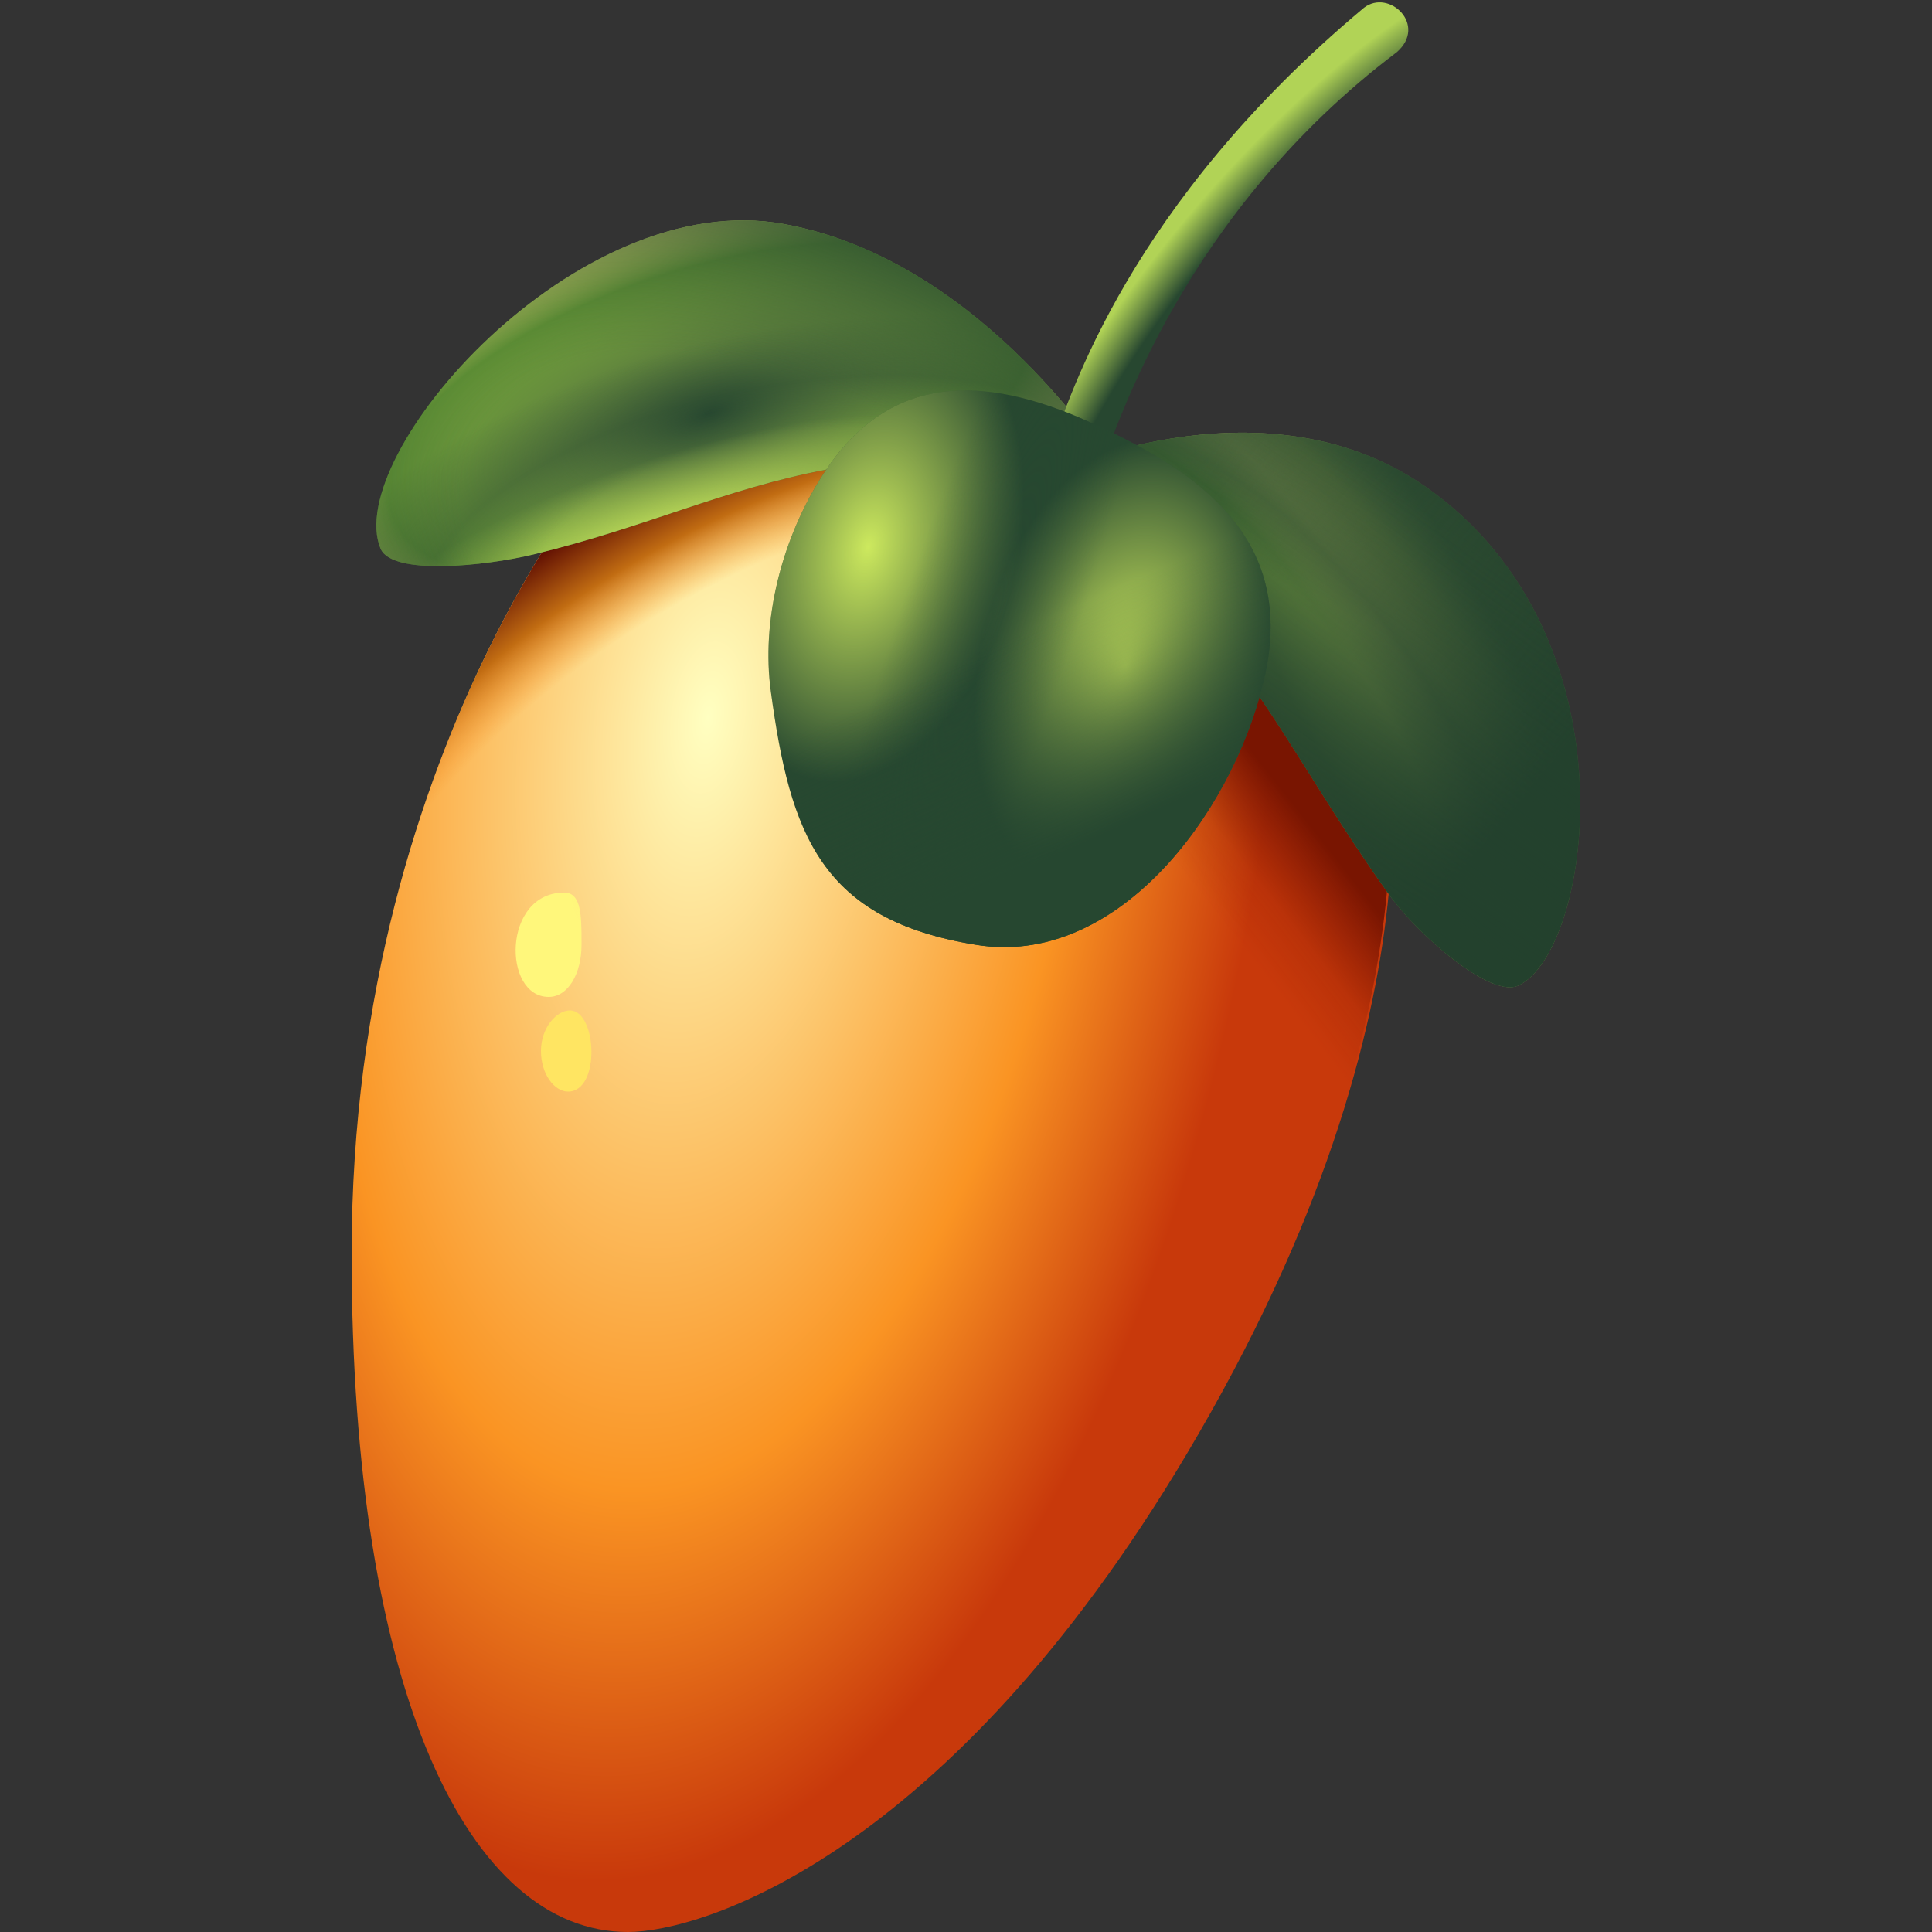 <svg xmlns="http://www.w3.org/2000/svg" viewBox="0 0 100 100">
	<rect x="0" y="0" width="100" height="100" fill="#333333" stroke="none"/>
	<radialGradient id="a" cx="-5826.542" cy="-2841.744" r="1.001" gradientTransform="matrix(-7.403 59.738 -29.026 -3.597 -125581.844 337883.875)" gradientUnits="userSpaceOnUse">
		<stop offset="0" stop-color="#ffffc1"/>
		<stop offset=".664" stop-color="#fa9423"/>
		<stop offset="1" stop-color="#c8390b"/>
	</radialGradient>
	<path fill="url(#a)" d="M32.5 22.4S18.2 37.8 18.2 64.9c0 22.8 6.1 35.1 14.3 35.1 3.8 0 16.5-3.9 28.9-24.7 14.3-24 10.1-38.8 10.1-38.8L55.5 24l-23-1.6z"/>
	<radialGradient id="b" cx="-6033.541" cy="-2556.989" r="1.001" gradientTransform="matrix(-18.775 -32.886 40.795 -23.291 -8919.698 -257915.016)" gradientUnits="userSpaceOnUse">
		<stop offset=".83" stop-color="#f99226" stop-opacity="0"/>
		<stop offset=".909" stop-color="#c16c12"/>
		<stop offset="1" stop-color="#510000"/>
	</radialGradient>
	<path fill="url(#b)" d="M32.5 22.4S18.2 37.8 18.2 64.9c20.3 2.6 31.6-15.4 37.3-41l-23-1.5z"/>
	<radialGradient id="c" cx="-5751.896" cy="-2579.628" r="1.001" gradientTransform="matrix(15.341 -12.068 83.59 106.255 303923.75 204740.875)" gradientUnits="userSpaceOnUse">
		<stop offset=".659" stop-color="#891700" stop-opacity="0"/>
		<stop offset=".797" stop-color="#811601" stop-opacity=".196"/>
		<stop offset="1" stop-color="#791501"/>
	</radialGradient>
	<path fill="url(#c)" d="M61.3 75.3c14.3-24 10.1-38.8 10.1-38.8L55.4 24c-5 12.5-10.2 44.4 5.9 51.3z"/>
	<path fill="#274830" d="M57.6 24.3s-6.6-10.8-17-12.7c-10.8-2-22.9 12-20.9 16.8.6 1.4 5.4.9 7.9.3 5.8-1.4 9.9-3.4 15.2-4.4 5.9-1.1 14.8 0 14.8 0z"/>
	<radialGradient id="d" cx="-6220.444" cy="-2494.901" r="1.001" gradientTransform="matrix(-4.502 -14.319 32.516 -10.223 53155.363 -114554.492)" gradientUnits="userSpaceOnUse">
		<stop offset="0" stop-color="#cde95e" stop-opacity="0"/>
		<stop offset=".503" stop-color="#649735"/>
		<stop offset=".655" stop-color="#ff7" stop-opacity=".7"/>
		<stop offset=".807" stop-color="#eff961" stop-opacity=".5"/>
		<stop offset="1" stop-color="#cde95e" stop-opacity=".16"/>
	</radialGradient>
	<path fill="url(#d)" d="M57.6 24.3s-6.6-10.8-17-12.7c-10.8-2-22.9 12-20.9 16.8.6 1.4 5.4.9 7.9.3 5.8-1.4 9.9-3.4 15.2-4.4 5.9-1.1 14.8 0 14.8 0z"/>
	<radialGradient id="e" cx="-4604.026" cy="-2898.513" r="1.001" gradientTransform="matrix(1.323 3.945 -15.454 5.181 -38667.742 33208.02)" gradientUnits="userSpaceOnUse">
		<stop offset="0" stop-color="#cde95e"/>
		<stop offset="1" stop-color="#cde95e" stop-opacity="0"/>
	</radialGradient>
	<path fill="url(#e)" d="M57.6 24.3s-6.6-10.8-17-12.7c-10.8-2-22.9 12-20.9 16.8.6 1.4 5.4.9 7.9.3 5.8-1.4 9.9-3.4 15.2-4.4 5.9-1.1 14.8 0 14.8 0z"/>
	<radialGradient id="f" cx="-6176.376" cy="-2489.602" r="1.001" gradientTransform="matrix(-3.412 -15.457 35.098 -7.747 66344.984 -114726.195)" gradientUnits="userSpaceOnUse">
		<stop offset=".344" stop-color="#27462f" stop-opacity="0"/>
		<stop offset=".503" stop-color="#27462f" stop-opacity=".4"/>
		<stop offset=".688" stop-color="#27462f" stop-opacity="0"/>
	</radialGradient>
	<path fill="url(#f)" d="M57.6 24.3s-6.6-10.8-17-12.7c-10.8-2-22.9 12-20.9 16.8.6 1.4 5.4.9 7.9.3 5.8-1.4 9.9-3.4 15.2-4.4 5.9-1.1 14.8 0 14.8 0z"/>
	<radialGradient id="g" cx="-5919.775" cy="-2393.169" r="1.001" gradientTransform="matrix(7.357 -15.851 26.491 12.295 106990.547 -64380.082)" gradientUnits="userSpaceOnUse">
		<stop offset=".583" stop-color="#27462f" stop-opacity="0"/>
		<stop offset="1" stop-color="#27462f" stop-opacity=".7"/>
	</radialGradient>
	<path fill="url(#g)" d="M57.6 24.3s-6.6-10.8-17-12.7c-10.8-2-22.9 12-20.9 16.8.6 1.4 5.4.9 7.9.3 5.8-1.4 9.9-3.4 15.2-4.4 5.9-1.1 14.8 0 14.8 0z"/>
	<path fill="#274830" d="M53.9 24.7s11.3-5.5 19.9.5c11 7.7 8.6 24 4.8 25.8-1.4.7-5.2-2.6-6.7-4.7-3.5-4.9-5.4-8.7-8.7-13-3.6-4.6-9.3-8.6-9.3-8.6z"/>
	<radialGradient id="h" cx="-5664.31" cy="-2447.67" r="1.001" gradientTransform="matrix(12.834 -7.786 17.68 29.142 116033.68 27264.955)" gradientUnits="userSpaceOnUse">
		<stop offset="0" stop-color="#cde95e" stop-opacity="0"/>
		<stop offset=".503" stop-color="#649735"/>
		<stop offset=".655" stop-color="#ff7" stop-opacity=".7"/>
		<stop offset=".807" stop-color="#eff961" stop-opacity=".5"/>
		<stop offset="1" stop-color="#cde95e" stop-opacity=".16"/>
	</radialGradient>
	<path fill="url(#h)" d="M53.9 24.7s11.3-5.5 19.9.5c11 7.7 8.6 24 4.8 25.8-1.4.7-5.2-2.6-6.7-4.7-3.5-4.9-5.4-8.7-8.7-13-3.6-4.6-9.3-8.6-9.3-8.6z"/>
	<radialGradient id="i" cx="-6658.051" cy="-2999.648" r="1.001" gradientTransform="matrix(-3.598 2.091 -8.19 -14.092 -48450.277 -28311.58)" gradientUnits="userSpaceOnUse">
		<stop offset="0" stop-color="#cde95e"/>
		<stop offset="1" stop-color="#cde95e" stop-opacity="0"/>
	</radialGradient>
	<path fill="url(#i)" d="M53.9 24.7s11.3-5.5 19.9.5c11 7.7 8.6 24 4.8 25.8-1.4.7-5.2-2.6-6.7-4.7-3.5-4.9-5.4-8.7-8.7-13-3.6-4.6-9.3-8.6-9.3-8.6z"/>
	<radialGradient id="j" cx="-5709.695" cy="-2449.968" r="1.001" gradientTransform="matrix(12.765 -9.36 21.254 28.985 125021.594 17608.232)" gradientUnits="userSpaceOnUse">
		<stop offset=".344" stop-color="#27462f" stop-opacity="0"/>
		<stop offset=".503" stop-color="#27462f" stop-opacity=".4"/>
		<stop offset=".688" stop-color="#27462f" stop-opacity="0"/>
	</radialGradient>
	<path fill="url(#j)" d="M53.9 24.7s11.3-5.5 19.9.5c11 7.7 8.6 24 4.8 25.8-1.4.7-5.2-2.6-6.7-4.7-3.5-4.9-5.4-8.7-8.7-13-3.6-4.6-9.3-8.6-9.3-8.6z"/>
	<radialGradient id="k" cx="-5977.099" cy="-2399.783" r="1.001" gradientTransform="matrix(4.935 -16.764 28.017 8.248 96793.18 -80367.953)" gradientUnits="userSpaceOnUse">
		<stop offset=".583" stop-color="#27462f" stop-opacity="0"/>
		<stop offset="1" stop-color="#27462f" stop-opacity=".7"/>
	</radialGradient>
	<path fill="url(#k)" d="M53.9 24.7s11.3-5.5 19.9.5c11 7.7 8.6 24 4.8 25.8-1.4.7-5.2-2.6-6.7-4.7-3.5-4.9-5.4-8.7-8.7-13-3.6-4.6-9.3-8.6-9.3-8.6z"/>
	<linearGradient id="l" x1="78.959" x2="60.219" y1="1019.799" y2="1003.567" gradientTransform="translate(0 -978.567)" gradientUnits="userSpaceOnUse">
		<stop offset="0" stop-color="#23412d"/>
		<stop offset="1" stop-color="#23412d" stop-opacity="0"/>
	</linearGradient>
	<path fill="url(#l)" d="M53.9 24.7s11.3-5.5 19.9.5c11 7.7 8.6 24 4.8 25.8-1.4.7-5.2-2.6-6.7-4.7-3.5-4.9-5.4-8.7-8.7-13-3.6-4.6-9.3-8.6-9.3-8.6z"/>
	<linearGradient id="m" x1="63.433" x2="74.348" y1="1020.683" y2="1005.286" gradientTransform="translate(0 -978.567)" gradientUnits="userSpaceOnUse">
		<stop offset="0" stop-color="#23412d"/>
		<stop offset="1" stop-color="#23412d" stop-opacity="0"/>
	</linearGradient>
	<path fill="url(#m)" d="M53.9 24.7s11.3-5.5 19.9.5c11 7.7 8.6 24 4.8 25.8-1.4.7-5.2-2.6-6.7-4.7-3.5-4.9-5.4-8.7-8.7-13-3.6-4.6-9.3-8.6-9.3-8.6z"/>
	<radialGradient id="n" cx="-6532.004" cy="-2602.241" r="1" gradientTransform="matrix(-8.285 -6.313 16.568 -21.746 -10936.039 -97804.766)" gradientUnits="userSpaceOnUse">
		<stop offset=".793" stop-color="#274730"/>
		<stop offset="1" stop-color="#b1d356"/>
	</radialGradient>
	<path fill="url(#n)" d="M55.2 25c-.7-.3-1.1-1.1-.8-1.8 1-2.7 4-12.6 16.2-22.8 1.3-1 3.3.9 1.7 2.3C61.3 11 57.8 22.1 57 24.2c-.3.7-1.2 1.1-1.8.8z"/>
	<path fill="#274830" d="M56.3 21.8c-5.4-2.4-10.2-2.5-13.6 2.6-2.3 3.5-3.3 7.8-2.8 11.4 1 7.4 2.6 11.8 10.6 13.1 7.2 1.2 13.2-6.6 14.9-13.6 1.8-7.4-3.3-10.9-9.1-13.5z"/>
	<radialGradient id="o" cx="-4999.836" cy="-2452.332" r="1.001" gradientTransform="matrix(7.287 1.787 -2.862 11.672 29473.727 37592.828)" gradientUnits="userSpaceOnUse">
		<stop offset="0" stop-color="#cde95e"/>
		<stop offset="1" stop-color="#cde95e" stop-opacity="0"/>
	</radialGradient>
	<path fill="url(#o)" d="M56.3 21.8c-5.4-2.4-10.2-2.5-13.6 2.6-2.3 3.5-3.3 7.8-2.8 11.4 1 7.4 2.6 11.8 10.6 13.1 7.2 1.2 13.2-6.6 14.9-13.6 1.8-7.4-3.3-10.9-9.1-13.5z"/>
	<radialGradient id="p" cx="-6723.566" cy="-2799.674" r="1.001" gradientTransform="matrix(-7.496 -1.81 2.899 -12.007 -42238.836 -45757.461)" gradientUnits="userSpaceOnUse">
		<stop offset="0" stop-color="#cde95e"/>
		<stop offset="1" stop-color="#cde95e" stop-opacity="0"/>
	</radialGradient>
	<path fill="url(#p)" d="M56.3 21.8c-5.4-2.4-10.2-2.5-13.6 2.6-2.3 3.5-3.3 7.8-2.8 11.4 1 7.4 2.6 11.8 10.6 13.1 7.2 1.2 13.2-6.6 14.9-13.6 1.8-7.4-3.3-10.9-9.1-13.5z"/>
	<radialGradient id="q" cx="-7370.822" cy="-2683.25" r="1.001" gradientTransform="matrix(-4.247 -1.462 8.742 -25.394 -7795.412 -78883.18)" gradientUnits="userSpaceOnUse">
		<stop offset="0" stop-color="#264730"/>
		<stop offset="1" stop-color="#264730" stop-opacity="0"/>
	</radialGradient>
	<path fill="url(#q)" fill-opacity=".5" d="M56.3 21.8c-5.4-2.4-10.2-2.5-13.6 2.6-2.3 3.5-3.3 7.8-2.8 11.4 1 7.4 2.6 11.8 10.6 13.1 7.2 1.2 13.2-6.6 14.9-13.6 1.8-7.4-3.3-10.9-9.1-13.5z"/>
	<linearGradient id="r" x1="52.049" x2="58.342" y1="1011.646" y2="1025.533" gradientTransform="translate(0 -978.567)" gradientUnits="userSpaceOnUse">
		<stop offset="0" stop-color="#264730" stop-opacity="0"/>
		<stop offset=".741" stop-color="#264730"/>
	</linearGradient>
	<path fill="url(#r)" d="M56.3 21.8c-5.4-2.4-10.2-2.5-13.6 2.6-2.3 3.5-3.3 7.8-2.8 11.4 1 7.4 2.6 11.8 10.6 13.1 7.2 1.2 13.2-6.6 14.9-13.6 1.8-7.4-3.3-10.9-9.1-13.5z"/>
	<radialGradient id="s" cx="-5761.096" cy="-5792.727" r=".996" gradientTransform="matrix(-1.671 3.11 -1.914 -1.028 -20682.08 12007.265)" gradientUnits="userSpaceOnUse">
		<stop offset="0" stop-color="#fff77b" stop-opacity=".63"/>
		<stop offset="1" stop-color="#fff77b"/>
	</radialGradient>
	<path fill="url(#s)" d="M30.1 48.9c0 1.5-.7 2.7-1.7 2.7-2.4 0-2.4-5.4.8-5.4.9 0 .9 1.2.9 2.7z"/>
	<path fill="#ffe562" d="M29.4 56.5c-.7 0-1.4-.9-1.4-2.1 0-1.2.8-2.1 1.5-2.1 1.4 0 1.6 4.2-.1 4.2z"/>
</svg>